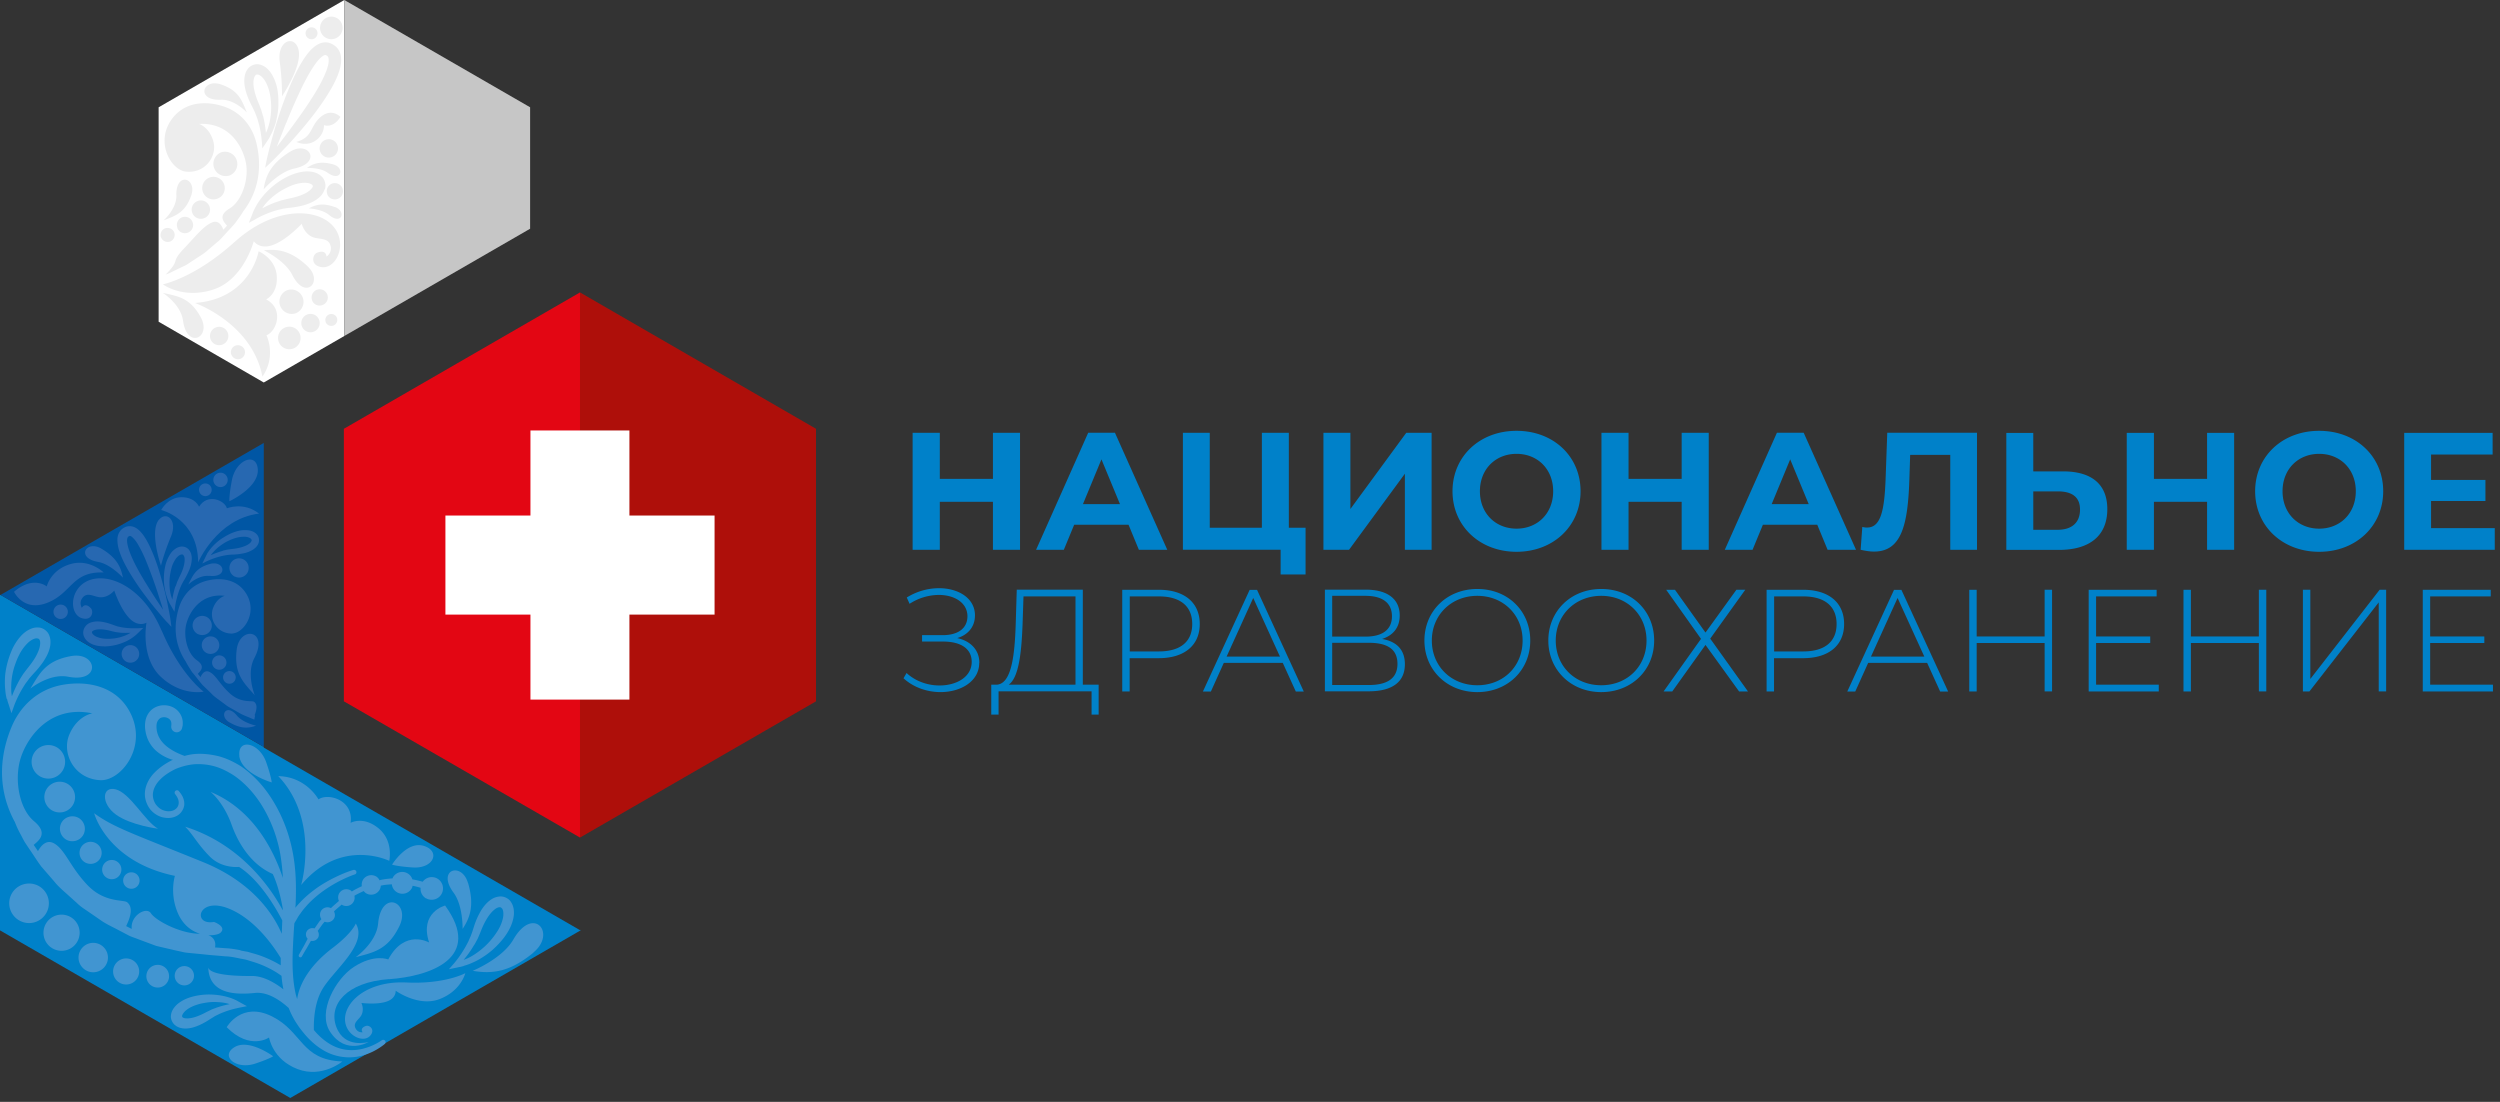 <svg width="211" height="93" fill="none" xmlns="http://www.w3.org/2000/svg"><rect width="100%" height="100%" fill="#333333" stroke="none"/><path d="M0 78.523L24.5 92.67l24.499-14.146v-.047l-.048.028-26.69-15.407v-.057L.048 50.212 0 50.241v28.282z" fill="#0081C9"/><path d="M9.794 68.757c-1.27-.91-1.213-2.417-.047-2.142 1.242.303 2.503 2.73 3.593 3.328 0 0-2.275-.275-3.546-1.186zm12.923 18.802s-1.593 1.137-3.584-.863c0 0 1.242-2.21 3.83-.91 2.598 1.299 2.418 3.669 5.926 3.802 0 0-1.697 1.431-3.773.644-2.124-.806-2.409-2.673-2.409-2.673" fill="#4195D1"/><path d="M19.787 88.383c-1.223.75.123 1.916 1.726 1.394 1.166-.38 1.545-.626 1.545-.626s-2.048-1.517-3.27-.768zM2.456 77.907a1.68 1.68 0 01-1.678-1.669c0-.92.749-1.669 1.678-1.669.929 0 1.668.75 1.668 1.669 0 .92-.749 1.669-1.668 1.669zm4.266.815a1.525 1.525 0 11-3.053 0 1.525 1.525 0 113.053 0zm1.148.854c.682 0 1.241.559 1.241 1.242 0 .682-.559 1.242-1.242 1.242-.682 0-1.242-.56-1.242-1.242 0-.683.56-1.242 1.242-1.242zm3.877 2.417a1.1 1.1 0 11-2.201-.002 1.1 1.1 0 012.201.002zm2.523.398a.955.955 0 01-.958.958.955.955 0 01-.958-.958c0-.53.427-.957.958-.957.53 0 .957.426.957.957zm2.104-.038a.815.815 0 11-1.63 0 .815.815 0 011.63 0zm23.674-2.626c.086-.161.171-.322.266-.493.076-.18.161-.37.237-.56.142-.369.294-.72.502-1.07.2-.342.456-.674.74-.882.142-.105.294-.161.389-.152.094 0 .113.038.18.095.142.151.161.578.057.938-.095.38-.275.75-.503 1.09a6.337 6.337 0 01-.74.93 6.528 6.528 0 01-.786.692c-.266.2-.522.36-.759.484-.18.094-.35.16-.502.218.256-.313.588-.74.91-1.3m-.9 1.802c.198-.057.445-.133.71-.256.266-.114.57-.265.873-.465a6.62 6.62 0 00.938-.71c.285-.266.607-.598.882-.958.275-.37.53-.787.692-1.28.076-.247.142-.512.142-.796 0-.285-.038-.607-.246-.92-.19-.323-.645-.522-1.005-.465-.37.038-.636.209-.854.38-.426.36-.682.786-.89 1.204-.21.417-.352.843-.465 1.223-.057.18-.124.35-.18.512-.076.16-.143.322-.21.474a9.445 9.445 0 01-.843 1.384c-.237.322-.38.483-.38.483l-.416.475.777-.162c.114-.028.275-.047.474-.113M1.669 57.342c.094-.151.19-.303.293-.464.114-.152.238-.313.36-.474.247-.304.475-.607.674-.949.19-.34.36-.72.389-1.061.019-.171 0-.323-.057-.408-.048-.085-.086-.076-.17-.104-.2-.048-.57.142-.835.407a3.693 3.693 0 00-.692.958c-.19.36-.313.71-.436 1.08a5.85 5.85 0 00-.21 1.015 5.774 5.774 0 00-.037.882c0 .199.028.38.057.54.142-.37.35-.862.664-1.412m-1.1 1.64a4.267 4.267 0 01-.123-.74 6.318 6.318 0 01-.029-.967c.01-.36.066-.73.161-1.147a7.85 7.85 0 01.398-1.213 4.38 4.38 0 01.759-1.214c.17-.19.37-.37.616-.512.247-.142.54-.266.9-.237.37.01.76.294.892.635.142.332.133.645.095.91-.095.54-.341.967-.588 1.347a8.19 8.19 0 01-.815.995c-.123.133-.237.275-.351.398-.104.143-.2.275-.303.408a9.322 9.322 0 00-.778 1.394c-.161.36-.227.56-.227.56l-.209.587-.237-.74c-.03-.104-.095-.256-.133-.464m31.317 18.953c-.152 1.63-1.897 2.844-1.897 2.844 1.451-.398 2.693-.569 3.689-2.617.995-2.048-1.527-3.157-1.792-.227zM45.026 80.4c-1.99 1.64-3.48 1.82-5.129 1.536 0 0 2.503-1.024 3.432-2.645 1.678-2.91 3.679-.54 1.688 1.1m-5.509-5.859c.521 1.81.209 2.853-.465 3.868 0 0 .048-1.972-.767-3.063-1.451-1.972.71-2.616 1.223-.805" fill="#4195D1"/><path d="M32.824 82.638c-3.574.256-5.139 2.162-4.437 4.039.701 1.877 2.73 1.261 2.73 1.261s-1.924 1.176-3.261-.863c-1.09-1.669.483-4.475 2-5.46 1.745-1.139 2.911-.636 2.911-.636 1.394-2.617 3.451-1.432 3.451-1.432-.844-2.55 1.347-3.12 1.347-3.12 3.204 4.39-1.167 5.964-4.75 6.22" fill="#4195D1"/><path d="M34.312 82.922c3.252.152 4.959-.787 4.959-.787s-.35 1.48-2.152 2.181c-1.792.702-3.726-.702-3.726-.702s.075.636-.768.92c-.844.285-2.124.114-2.124.114s.265.53 0 1.033c-.19.37-.74.626-.493 1.11.199.398.597.332.597.332-.19-.266.029-.465.303-.54.285-.077.797.33.323.843-.474.512-1.498.18-1.925-.635-.844-1.622 1.204-4.049 4.987-3.869m-18.526 2.295c.247-.18.55-.323.854-.417.313-.105.606-.152.938-.2a4.21 4.21 0 01.844-.018c.266.009.503.047.72.094.095.02.171.048.257.076a8.08 8.08 0 00-1.081.285c-.142.056-.285.104-.427.16-.142.077-.294.143-.445.219a5.86 5.86 0 01-.863.389c-.304.104-.626.17-.892.142a.479.479 0 01-.274-.095c-.038-.038 0-.029-.029-.076-.019-.114.161-.389.408-.56m-.93 1.366c.266.18.541.218.778.228.474 0 .863-.143 1.214-.294a6.32 6.32 0 00.938-.531c.133-.076.256-.152.37-.228.133-.066.256-.123.37-.18.493-.218.929-.35 1.242-.427.152-.038.275-.066.36-.085.085-.019.133-.028.133-.028l.588-.114-.636-.351c-.085-.038-.199-.123-.36-.19a3.697 3.697 0 00-.588-.218 5.151 5.151 0 00-.787-.17 6.162 6.162 0 00-.967-.057 5.57 5.57 0 00-1.061.133c-.37.085-.759.208-1.129.436-.18.113-.37.246-.53.436-.162.19-.314.417-.352.74-.056.322.143.73.418.89m19.986-13.358c-1.29-.086-1.745-.237-1.745-.237s1.242-2.03 2.683-1.584c1.442.455.825 1.944-.948 1.82m-14.62-9.423c-.16-1.508 1.679-1.129 2.266.55.427 1.222.465 1.696.465 1.696s-2.579-.74-2.74-2.247m-16.82 1.736a1.423 1.423 0 01-.521-1.935 1.423 1.423 0 011.934-.521c.673.389.91 1.26.521 1.934a1.415 1.415 0 01-1.934.522zm2.788 2.398a1.3 1.3 0 01-1.773.474 1.3 1.3 0 01-.474-1.773 1.3 1.3 0 011.773-.474 1.3 1.3 0 01.474 1.773zm.474 1.11c.502.293.673.938.389 1.44a1.065 1.065 0 01-1.442.39 1.065 1.065 0 01-.388-1.442 1.065 1.065 0 011.44-.388zm1.82 3.413a.939.939 0 01-1.28.34.93.93 0 01-.341-1.27.939.939 0 011.28-.34.93.93 0 01.341 1.27zm1.678 1.355a.808.808 0 01-1.109.294.809.809 0 01-.294-1.109.809.809 0 011.11-.294.81.81 0 01.293 1.11zm1.555.863a.696.696 0 01-.948.256.696.696 0 01-.256-.948.696.696 0 01.948-.256c.332.19.446.617.256.948zm24.272 1.166a.942.942 0 01-.464-.9 6.28 6.28 0 00-.673-.171c-.02.076-.029.152-.076.218a.904.904 0 01-1.242.332.888.888 0 01-.436-.673c-.285.019-.588.038-.882.104-.02 0-.029 0-.048.01a.828.828 0 01-.104.35.823.823 0 01-1.119.304.73.73 0 01-.218-.2c-.265.124-.54.247-.787.399.038.17.02.35-.076.512a.702.702 0 01-.967.256c-.01 0-.019-.02-.028-.029-.218.2-.455.38-.654.579.095.19.114.417 0 .606a.637.637 0 01-.787.266c-.067.076-.142.161-.2.237-.132.19-.255.36-.388.54.114.171.133.39.028.579a.561.561 0 01-.597.256c-.19.313-.332.597-.465.796-.19.323-.293.512-.293.512a.14.14 0 01-.2.067c-.075-.038-.094-.133-.056-.2 0 0 .104-.19.294-.53.132-.21.265-.493.445-.816a.53.53 0 01-.076-.635.559.559 0 01.654-.237c.124-.18.247-.36.38-.55.057-.085.133-.161.199-.237a.655.655 0 01-.038-.683.641.641 0 01.844-.246c.208-.209.445-.398.673-.607a.714.714 0 01.019-.635.702.702 0 01.967-.256c.038.028.066.066.104.095.266-.171.56-.313.844-.446a.84.84 0 01.085-.522.823.823 0 011.12-.303c.132.076.227.2.293.323.02 0 .038-.01.057-.02.36-.085.711-.113 1.043-.142.01-.028.01-.057.028-.085a.902.902 0 011.242-.332.9.9 0 01.399.503c.332.056.625.132.872.199a.946.946 0 011.233-.266.958.958 0 01-.958 1.66m-10.534-1.12s1.593-5.48-1.934-9.187c2.37.048 3.394 1.963 3.394 1.963.816-.569 2.987.047 2.712 1.981 0 0 1.052-.606 2.351.456 1.299 1.061.91 2.75.91 2.75s-4.058-2.002-7.433 2.037z" fill="#4195D1"/><path d="M20.29 80.22c.199.038.389.076.578.105.18.047.36.104.531.151.692.19 1.27.446 1.735.683.209.104.398.218.56.313v-.616c-.636-1.043-2.105-3.139-4.163-4.077-2.816-1.28-3.366 1.365-1.47 1.033 0 0 1.1.389.55.91-.132.124-.53.237-1.023.209.559.218.635.683.559 1.033.303.02.616.048.91.067.436.019.854.095 1.242.17M2.541 71.754c-.152-.228-.303-.446-.446-.673-.151-.247-.246-.465-.379-.702a7.717 7.717 0 01-.455-.986c-.948-1.726-1.745-4.494-.294-8.021.75-1.811 2.257-3.214 4.333-3.575 2.114-.37 4.703.105 5.812 2.608 1.242 2.825-.977 5.537-2.664 5.442-2.21-.123-3.271-2.285-2.589-3.868.683-1.593 1.935-1.773 1.935-1.773-3.452-.711-5.367 1.83-5.993 3.612-.635 1.773-.246 4.4 1.081 5.5 1.223 1.023.38 1.63-.038 1.99.038.057.076.114.124.18.075.114.16.237.237.351.208-.389.682-1.043 1.365-.654.939.54 1.327 1.944 2.787 3.489 1.451 1.545 3.072 1.232 3.376 1.479.588.474.19 1.432-.086 2.01.143.076.285.142.427.218.019 0 .038.01.047.019-.142-1.119 1.233-1.906 1.612-1.327.417.635 2.475 1.716 4.087 1.735h.056c-.73-.228-1.507-.778-1.943-1.934-.607-1.603-.17-2.95-.17-2.95-5.746-1.194-6.818-5.29-6.818-5.29 1.64 1.195 3.139 1.67 9.169 4.115 4.342 1.754 6.049 4.599 6.665 6.059.019-.37.028-.75.047-1.119-.54-1.052-1.896-3.404-3.65-4.523 0 0-1.441.171-2.475-.881-1.033-1.043-1.45-1.906-2.076-2.513 4.779 1.508 7.291 5.281 8.24 7.054v-.133c-.323-1.915-.845-2.93-.845-2.93-1.972-.862-2.996-2.825-3.46-4.124-.702-1.972-1.792-2.806-1.792-2.806 3.707 1.526 5.395 5.12 6.106 7.263a17.853 17.853 0 00-.218-2.01 11.887 11.887 0 00-1.375-3.802c-.645-1.129-1.527-2.143-2.541-2.835-.522-.332-1.053-.607-1.621-.768a5.212 5.212 0 00-1.698-.18c-.559.047-1.08.19-1.573.388-.465.218-.94.522-1.261.835-.342.331-.579.701-.655 1.09-.085.389.02.768.209 1.062.218.294.464.483.806.56.265.066.578.037.777-.086.427-.246.399-.692.294-.939-.114-.256-.237-.379-.227-.379-.076-.085-.067-.218.019-.284a.198.198 0 01.284.019c-.01.01.142.132.322.474.076.17.162.417.133.72a1.234 1.234 0 01-.55.854c-.332.208-.74.275-1.204.18-.389-.067-.863-.342-1.157-.74-.293-.407-.483-.967-.388-1.545.085-.57.398-1.11.806-1.517.436-.436.89-.74 1.46-1.034l.085-.028-.114-.029a3.656 3.656 0 01-1.318-.74 2.798 2.798 0 01-.881-1.601 2.464 2.464 0 010-.986c.075-.342.275-.702.578-.93.303-.227.654-.322.976-.322.323 0 .626.085.873.237a1.478 1.478 0 01.71 1.185c0 .17 0 .294-.027.37l-.029.123a.47.47 0 01-.55.36.478.478 0 01-.36-.55c-.02 0 .114-.417-.266-.625-.19-.114-.53-.133-.72.028a.753.753 0 00-.228.351c-.047.161-.047.37-.019.597.057.427.266.816.55 1.12.285.312.645.54.977.72.322.17.616.284.825.36a5.13 5.13 0 01.758-.152c.654-.066 1.337 0 2.01.152.673.161 1.318.465 1.925.834 1.194.797 2.152 1.887 2.901 3.177.72 1.213 1.252 2.654 1.526 4.086.285 1.441.313 2.91.256 4.323 0 .133-.018.266-.028.399.123-.162.266-.313.417-.474a8.75 8.75 0 011.072-.958c.768-.597 1.63-1.043 2.285-1.337a8.959 8.959 0 011.128-.427.204.204 0 01.246.133.192.192 0 01-.132.247s-.436.142-1.062.445c-.626.304-1.432.778-2.134 1.366-.35.293-.682.606-.957.938a4.153 4.153 0 00-.38.474c-.113.161-.227.304-.303.455-.085.143-.161.275-.237.399-.01.028-.019.037-.028.066a68.862 68.862 0 00-.133 2.351c-.047 1.3 0 2.55.266 3.67.028.123.075.237.104.36.199-1.356 1.137-2.91 2.986-4.314 1.688-1.28 1.963-2.067 1.963-2.067 1.071 1.763-1.972 4.01-2.873 5.641-.616 1.11-.683 2.541-.664 3.347.607.73 1.318 1.252 2.02 1.498.749.266 1.47.228 2.029.104a4.95 4.95 0 001.27-.483c.285-.152.408-.256.408-.247a.204.204 0 01.275.02.197.197 0 01-.019.284s-.142.133-.436.322c-.294.19-.73.446-1.365.635a4.25 4.25 0 01-2.37.01c-.91-.247-1.802-.882-2.532-1.726a10.74 10.74 0 01-.54-.682c-.152-.228-.313-.456-.465-.74a6.974 6.974 0 01-.398-.853c-.655-.597-1.745-1.385-2.845-1.27-1.735.18-3.868.066-3.944-2.143.152.578 2.02.73 3.67.71 1.023-.009 2.038.636 2.673 1.129a9.128 9.128 0 01-.161-1.138c-.2-.142-.503-.36-.93-.578a8.502 8.502 0 00-1.602-.645c-.16-.047-.322-.104-.502-.152-.18-.037-.36-.066-.54-.104-.37-.076-.759-.161-1.176-.17a234.21 234.21 0 00-1.328-.114c-.455-.048-.929-.095-1.422-.142-.246-.029-.493-.038-.74-.086a50.058 50.058 0 00-.767-.17c-.512-.124-1.043-.238-1.574-.37-.512-.19-1.024-.38-1.555-.579-.256-.104-.531-.18-.787-.313a64.917 64.917 0 00-.758-.398c-.503-.275-1.034-.502-1.508-.825-.474-.331-.948-.654-1.432-.986a4.104 4.104 0 01-.673-.54l-.645-.578c-.426-.39-.872-.75-1.232-1.204l-1.11-1.28c-.331-.446-.625-.92-.929-1.366m3.195-14.648C4.172 56.81 2.56 58.12 2.56 58.12c.777-1.252 1.27-2.37 3.46-2.75 2.2-.37 2.55 2.294-.275 1.745z" fill="#4195D1"/><path d="M22.262 37.384L.047 50.212 22.262 63.04V37.384z" fill="#0056A4"/><path d="M13.416 43.87c.626-.768 1.593.028 1.014 1.412-.588 1.403-.843 2.465-.843 2.465s-.996-2.863-.18-3.877m3.318 9.66a.823.823 0 01-.398-1.08.823.823 0 011.08-.398c.408.19.579.673.399 1.08a.811.811 0 01-1.081.39m3.109-4.846a.823.823 0 01-.398-1.08.823.823 0 011.081-.399c.408.19.579.673.398 1.081a.811.811 0 01-1.08.389m-1.394 6.096a.746.746 0 01-.986.36.746.746 0 01-.36-.985.746.746 0 01.986-.36c.37.17.53.616.36.985zm-6.761.74a.746.746 0 01-.985.36.746.746 0 01-.36-.986c.17-.37.616-.53.985-.36.37.17.531.616.36.986zm7.083-.133a.606.606 0 11-.512 1.1.606.606 0 01.512-1.1zm.105-15.416a.606.606 0 11-.512 1.1.606.606 0 01.512-1.1zM5.376 51.085a.606.606 0 11-.512 1.1.606.606 0 01.512-1.1zm14.468 6.314a.53.53 0 01-.71.256.538.538 0 01-.257-.711.538.538 0 01.711-.256c.266.123.38.445.256.711zm-2.029-15.834a.53.53 0 01-.711.256.538.538 0 01-.256-.71.537.537 0 01.711-.257c.265.123.38.446.256.711z" fill="#2768B1"/><path d="M19.635 53.474c-1.27.038-1.981-1.138-1.678-2.076.313-.939 1.015-1.11 1.015-1.11-2-.237-2.968 1.318-3.243 2.361-.275 1.043.086 2.522.891 3.081.75.522.294.91.076 1.138.029.029.048.067.076.095.048.057.104.123.152.19.104-.237.341-.636.749-.446.56.266.853 1.043 1.763 1.849.91.806 1.82.55 2 .673.361.247.181.806.048 1.147.02 0 .029.01.048.02-.029.113-.048.227-.067.34a6.648 6.648 0 01-.294-.123c-.293-.132-.616-.237-.9-.398-.285-.161-.579-.332-.863-.493a2.44 2.44 0 01-.417-.275l-.398-.294c-.266-.199-.54-.379-.759-.625-.237-.228-.465-.456-.702-.674-.218-.237-.398-.493-.597-.73a5.394 5.394 0 00-.294-.36c-.104-.133-.161-.256-.246-.38a6.12 6.12 0 01-.313-.54c-.626-.938-1.223-2.474-.579-4.56.332-1.072 1.12-1.944 2.295-2.257 1.195-.322 2.692-.18 3.451 1.195.853 1.545-.275 3.205-1.242 3.242m-5.964-.256c1.574 3.745 3.546 5.168 3.546 5.168s-1.848.398-3.612-1.252c-1.763-1.65-1.213-4.57-1.213-4.57s-.683.427-1.451-.38c-.768-.795-1.27-2.331-1.27-2.331s-.465.587-1.157.568c-.522-.01-1.1-.493-1.517.038-.342.437-.057.854-.057.854.199-.36.54-.228.777.056.228.276.057 1.072-.777.816-.835-.256-1.015-1.593-.323-2.503 1.375-1.82 5.215-.816 7.045 3.546m1.186-3.726c.047-.124.094-.247.132-.38.057-.123.123-.256.18-.398a4.36 4.36 0 00.332-.777c.085-.275.142-.57.114-.816a.465.465 0 00-.105-.275c-.047-.056-.075-.047-.142-.047-.151 0-.388.19-.53.417a2.449 2.449 0 00-.342.787 5.13 5.13 0 00-.142.834 4.95 4.95 0 000 .75c.019.236.057.445.104.635.038.142.085.265.123.379a7.71 7.71 0 01.256-1.11m-.53 1.337a2.912 2.912 0 01-.2-.502 3.988 3.988 0 01-.17-.683 4.618 4.618 0 01-.067-.843c0-.275.029-.607.095-.93a3.12 3.12 0 01.36-.976c.095-.161.2-.322.36-.455.152-.133.342-.266.607-.304a.774.774 0 01.73.313c.152.218.19.436.2.636.009.398-.095.739-.219 1.042a6.835 6.835 0 01-.426.835 6.122 6.122 0 00-.19.341c-.057.114-.104.228-.152.341-.18.446-.274.835-.34 1.11a5.444 5.444 0 00-.077.436l-.057.445-.284-.493c-.038-.075-.104-.17-.17-.303" fill="#2768B1"/><path d="M8.173 53.749c.218.095.474.151.73.16.256.02.493 0 .749-.027.227-.038.455-.076.654-.152.2-.057.38-.142.531-.218.066-.029.123-.076.18-.105-.237.01-.53.02-.881-.009-.114-.019-.238-.029-.36-.048l-.38-.085a3.98 3.98 0 00-.73-.142c-.247-.019-.512-.01-.711.066-.095.038-.17.095-.19.133-.019.038 0 .028 0 .066 0 .095.2.285.417.37m-.957-.92c.17-.199.37-.284.55-.331.36-.095.682-.057.976 0 .294.057.57.151.806.237.114.038.218.076.322.114.114.028.219.047.323.075.417.076.777.095 1.024.095h.398l.465-.028-.418.407c-.056.048-.132.133-.237.219-.104.085-.237.19-.407.293-.161.105-.36.209-.579.294a4.346 4.346 0 01-.73.237c-.246.048-.54.105-.834.105-.303 0-.616-.02-.939-.124a1.67 1.67 0 01-.483-.246 1.08 1.08 0 01-.398-.531.85.85 0 01.16-.806m10.43-4.238c-.91-.095-1.764.73-1.764.73.38-.749.607-1.413 1.84-1.745 1.232-.322 1.564 1.186-.067 1.005m1.717 12.373c.938.54 1.564.512 2.228.275 0 0-1.11-.246-1.612-.853-.9-1.09-1.564.038-.626.578M8.543 46.297c1.27.749 1.659 1.517 1.83 2.455 0 0-1.043-1.147-2.096-1.327-1.896-.332-1.014-1.868.266-1.128zm4.712 3.565a41.064 41.064 0 00-.968-2.617 11.356 11.356 0 00-.682-1.365 2.579 2.579 0 00-.436-.54c-.076-.067-.143-.105-.18-.105h-.048c-.038.01-.076.028-.066.028-.086.048-.142.123-.152.332 0 .2.047.436.114.673.152.474.36.948.588 1.394.464.9.976 1.707 1.412 2.399.36.56.674 1.033.93 1.403-.133-.427-.313-.977-.512-1.602zm.862 2.673s-.19-.199-.502-.569c-.313-.37-.768-.9-1.261-1.564a21.54 21.54 0 01-1.593-2.38c-.256-.464-.512-.957-.692-1.517a3.13 3.13 0 01-.161-.938c0-.18.028-.37.123-.57.095-.198.265-.379.464-.473a.582.582 0 01.124-.057.962.962 0 01.56-.028c.236.056.397.18.53.293.266.237.427.484.588.74.303.502.512 1.005.711 1.498.38.986.635 1.925.844 2.73.208.806.332 1.489.426 1.963.095.474.124.749.124.749l.066.493-.341-.37h-.01zM3.954 49.501s-1.138-.957-2.769.446c0 0 .806 1.744 2.854.91s2.048-2.645 4.712-2.54c0 0-1.204-1.186-2.825-.703-1.66.494-1.982 1.887-1.982 1.887M21.76 39.64c-.077-1.526-1.859-.871-2.19.902-.247 1.289-.21 1.763-.21 1.763s2.475-1.138 2.4-2.674" fill="#2768B1"/><path d="M16.725 47.463s1.574-3.679 5.139-4.115c-1.309-1.033-2.712-.446-2.712-.446-.18-.673-1.64-1.299-2.351-.132 0 0-.294-.797-1.47-.806-1.175 0-1.726 1.08-1.726 1.08s3.091.73 3.12 4.419z" fill="#2768B1"/><path d="M18.801 46.477c.114-.029.237-.057.37-.086.133-.018.266-.038.408-.056.265-.029.521-.067.787-.143.256-.075.521-.18.701-.331a.491.491 0 00.171-.228c.019-.066 0-.076-.038-.133-.076-.114-.35-.208-.607-.199-.265 0-.54.047-.796.133a4.26 4.26 0 00-.74.322 4.548 4.548 0 00-.587.398c-.18.133-.323.285-.446.418-.095.104-.17.199-.237.293a6.415 6.415 0 011.005-.37m-1.337.276c.076-.124.17-.266.294-.427.123-.152.275-.322.455-.483a3.86 3.86 0 01.635-.484c.228-.142.493-.294.778-.408.284-.114.607-.208.957-.227.171 0 .36 0 .55.047.19.047.389.133.56.322a.75.75 0 01.132.74c-.085.237-.246.38-.398.493a2.337 2.337 0 01-.938.37 4.903 4.903 0 01-.882.095c-.123 0-.247.019-.37.028a6.023 6.023 0 00-1.394.37c-.246.095-.379.161-.379.161l-.38.19.238-.484c.038-.066.076-.17.152-.294m4 8.77c-.701 1.328.038 3.129.038 3.129-.91-1.034-1.782-1.783-1.526-3.85.265-2.066 2.75-1.659 1.488.721z" fill="#2768B1"/><path d="M29.022 36.19v23l19.93 11.5V24.68l-19.93 11.51z" fill="#E30613"/><path d="M68.871 36.19l-19.92-11.51v46.012l19.92-11.5V36.19z" fill="#AE0F0A"/><path d="M60.31 43.509h-7.187v-7.177H44.77v7.177h-7.177v8.362h7.177v7.178h8.353V51.87h7.187v-8.36zM29.06 0L13.388 9.055v18.1l8.874 5.128 6.798-3.925V0z" fill="#fff"/><path d="M44.742 9.055L29.06 0v28.358l15.682-9.054V9.054z" fill="#C6C6C6"/><path d="M25.125 3.973c-.445-1.015-1.735-.437-1.517 1.232.228 1.688.19 2.92.19 2.92s1.915-2.806 1.327-4.143M19.427 14.79a1.04 1.04 0 00-.758-1.933 1.042 1.042 0 00-.588 1.346c.208.53.815.796 1.346.588zm5.575 11.634a1.04 1.04 0 00-.759-1.934c-.53.208-.796.815-.588 1.346.209.531.816.796 1.347.588zm-7.869-10.202c.19.493.74.73 1.232.54a.947.947 0 00.54-1.232.948.948 0 00-1.232-.54.948.948 0 00-.54 1.232zm6.399 12.648c.19.493.74.73 1.233.54.493-.19.73-.74.54-1.232a.948.948 0 00-1.232-.54.948.948 0 00-.54 1.232zm3.546-26.168c.19.493.74.73 1.233.54.493-.19.73-.74.54-1.232a.948.948 0 00-1.232-.54.948.948 0 00-.54 1.232zm-10.41 14.269a.77.77 0 00-.436 1.005.769.769 0 001.005.437.77.77 0 00.436-1.005.77.77 0 00-1.005-.437zm9.254 9.576a.77.77 0 00-.437 1.005.77.77 0 001.005.436.77.77 0 00.437-1.005.77.77 0 00-1.005-.436zm1.545-14.743a.77.77 0 00-.436 1.005.77.77 0 001.005.436.77.77 0 00.436-1.005.77.77 0 00-1.005-.436zm-9.254 15.834a.77.77 0 00-.436 1.005.77.77 0 001.005.436.77.77 0 00.436-1.005.77.77 0 00-1.005-.436zm-3.243-8.391c.134.35.532.53.892.388a.682.682 0 00.389-.89.683.683 0 10-1.27.502m11.358 6.106c.132.35.53.53.89.388a.682.682 0 00.39-.891.683.683 0 10-1.27.503m1.27-8.96c.132.35.53.53.89.389a.682.682 0 00.39-.892.683.683 0 10-1.27.503m-14.033 3.65a.603.603 0 00.768.341.603.603 0 00.341-.768.61.61 0 00-.777-.34.603.603 0 00-.342.767m5.945 9.898a.603.603 0 00.768.342.603.603 0 00.341-.768.61.61 0 00-.777-.342.603.603 0 00-.341.768m7.964-2.758a.512.512 0 00.654.293.512.512 0 00.294-.654.5.5 0 00-.654-.284.5.5 0 00-.285.654M25.817 2.986a.512.512 0 00.654.294.512.512 0 00.294-.654.5.5 0 00-.654-.284.5.5 0 00-.284.654" fill="#EDEDED"/><path d="M21.636 12.06c-.341-1.394-1.28-2.579-2.75-3.072-1.497-.502-3.422-.445-4.512 1.252-1.214 1.905.094 4.124 1.327 4.247 1.621.161 2.626-1.29 2.313-2.522-.322-1.232-1.213-1.507-1.213-1.507 2.579-.133 3.688 1.924 3.953 3.28.266 1.356-.312 3.224-1.393 3.869-1.005.606-.455 1.137-.2 1.44-.037.039-.066.076-.104.114-.066.076-.142.152-.208.228-.114-.303-.38-.834-.92-.626-.74.294-1.337 1.09-2.408 2.219-1.195 1.27-.218.844-1.536 2.19.104-.038.218-.076.322-.123.38-.19.759-.37 1.147-.56.2-.085.38-.19.55-.313l.531-.35c.351-.228.72-.446 1.024-.73l.948-.806c.294-.285.55-.598.825-.882.133-.142.266-.294.398-.436.143-.161.238-.313.351-.465.162-.208.304-.436.446-.664.882-1.147 1.763-3.062 1.11-5.783zm-1.83 8.353c-3.375 3.062-6.058 3.584-6.058 3.584s1.697 1.28 4.266.436c2.57-.844 3.404-4.077 3.404-4.077s.493.758 1.66.303c1.166-.445 2.389-1.773 2.389-1.773s.19.816.91 1.12c.53.227 1.356.018 1.526.758a.81.81 0 01-.35.89c-.029-.454-.446-.483-.816-.312-.37.17-.56 1.062.408 1.204.967.133 1.782-1.138 1.507-2.399-.54-2.503-4.92-3.29-8.846.275m2.389-10.638a33.4 33.4 0 01-.142-.493c-.066-.17-.132-.34-.199-.521a6.244 6.244 0 01-.36-1.024c-.085-.35-.142-.73-.076-1.052a.714.714 0 01.152-.351c.066-.067.095-.048.18-.048.19.01.474.266.645.579.18.313.303.673.379 1.033.076.37.104.72.114 1.081 0 .332-.02.664-.067.958a5.325 5.325 0 01-.19.806 3.14 3.14 0 01-.189.464 9.866 9.866 0 00-.237-1.432m.569 1.754c.095-.17.209-.379.303-.625.105-.247.2-.54.266-.863a6.7 6.7 0 00.151-1.072c.01-.36.01-.777-.047-1.194a3.934 3.934 0 00-.38-1.28 2.524 2.524 0 00-.416-.616c-.18-.19-.418-.37-.75-.446-.331-.085-.758.076-.957.341-.218.256-.284.54-.313.797-.047.512.057.957.19 1.356.132.398.313.777.483 1.1.076.151.143.303.218.454.057.152.114.304.171.446.19.579.294 1.09.341 1.45.048.361.067.56.067.56l.038.579.407-.607c.057-.086.152-.209.237-.38m2.835 3.888a3.48 3.48 0 00-1.043.246 7.023 7.023 0 00-.957.493c-.275.18-.54.38-.759.579a4.529 4.529 0 00-.56.597c-.066.085-.113.17-.17.246.303-.16.683-.35 1.147-.521.161-.047.323-.104.493-.161.18-.038.36-.085.55-.133.35-.066.692-.152 1.034-.275.331-.123.673-.294.881-.512.105-.104.171-.218.171-.275 0-.066-.019-.038-.038-.085-.066-.114-.427-.228-.759-.19m1.793.531a1.5 1.5 0 01-.522.75c-.417.34-.853.492-1.27.615a7.54 7.54 0 01-1.195.21c-.17.018-.332.046-.484.066-.16.037-.313.075-.455.104a8.592 8.592 0 00-1.384.512 6.016 6.016 0 00-.503.265l-.587.323.303-.759c.038-.095.085-.246.18-.417.086-.17.2-.389.351-.607.152-.227.341-.474.569-.72a6.86 6.86 0 01.806-.74 6.546 6.546 0 011.024-.645c.379-.19.815-.35 1.299-.426a2.67 2.67 0 01.777 0c.266.047.569.142.835.398.274.246.398.73.274 1.08M18.64 8.42c1.175-.048 2.2 1.08 2.2 1.08-.427-.995-.655-1.858-2.21-2.38-1.554-.512-2.104 1.385 0 1.3" fill="#EDEDED"/><path d="M24.471 12.809c-1.583.996-2.048 1.982-2.219 3.176 0 0 1.27-1.488 2.598-1.763 2.38-.493 1.204-2.409-.37-1.413m3.793 4.674c-.996-.37-1.602-.227-2.2.105 0 0 1.11.056 1.697.55 1.053.9 1.498-.294.503-.664m-4.115-7.092a48.4 48.4 0 011.45-3.271c.295-.579.617-1.166.987-1.688.18-.256.388-.502.597-.654.095-.076.2-.123.247-.123h.047s.028.01.01 0c.037.019.085.047.085.047.104.057.17.17.16.436 0 .256-.094.56-.198.854-.228.597-.54 1.185-.872 1.735-.664 1.109-1.385 2.104-2.001 2.948a64.04 64.04 0 01-1.308 1.726c.208-.54.474-1.223.787-2.01m-1.318 3.356s.256-.246.692-.692c.427-.446 1.052-1.08 1.744-1.896.702-.816 1.489-1.783 2.228-2.92.37-.579.73-1.176 1.015-1.887.133-.351.256-.73.284-1.185 0-.228 0-.484-.113-.74a1.28 1.28 0 00-.56-.645c-.076-.047-.114-.066-.151-.085a3.692 3.692 0 00-.238-.085 1.145 1.145 0 00-.474-.01c-.303.057-.521.2-.701.332-.36.275-.588.588-.806.891-.427.617-.74 1.252-1.024 1.859a30.279 30.279 0 00-1.299 3.432c-.332 1.014-.54 1.877-.702 2.474-.151.607-.227.958-.227.958l-.123.626.464-.436-.01.01zM16.45 25.57s4.835 1.698 5.698 6.22c1.204-1.754.341-3.498.341-3.498.844-.294 1.527-2.21-.028-3.025 0 0 .995-.445.9-1.953-.094-1.507-1.535-2.105-1.535-2.105s-.664 4.01-5.376 4.362zm-1.005 1.48c-.19-1.375-1.707-2.333-1.707-2.333 1.242.285 2.295.38 3.214 2.077.92 1.697-1.175 2.73-1.507.256zm-.559-10.553c.028 1.138-1.081 2.105-1.081 2.105.967-.389 1.81-.607 2.332-2.095.521-1.489-1.299-2.058-1.252-.02M25.96 22.47c-1.385-1.29-2.466-1.479-3.689-1.346 0 0 1.783.853 2.4 2.086 1.108 2.2 2.663.55 1.288-.73m1.385-11.918s.758.313 1.384-.692c0 0-.711-.787-1.65-.01-.938.778-.644 1.726-2.067 2.115 0 0 .825.426 1.603-.095.787-.531.73-1.318.73-1.318zm.768 3.309c-1.043-.284-1.631-.095-2.21.303 0 0 1.129-.047 1.755.408 1.137.816 1.488-.426.455-.71z" fill="#EDEDED"/><path d="M86.09 36.531v9.87h-2.286v-4.049H79.32v4.049h-2.295v-9.87h2.295v3.887h4.484v-3.887h2.285zm8.437 6.02l-1.564-3.782-1.564 3.782h3.128zm.72 1.736H90.66l-.872 2.114h-2.342l4.4-9.88H94.1l4.418 9.88H96.12l-.872-2.114zm14.943.256v3.944h-2.105V46.4h-8.248v-9.87h2.266v8.012h4.399V36.53h2.276v8.012h1.412zm1.508-8.012h2.275v6.428l4.713-6.428h2.142v9.87h-2.256v-6.419l-4.712 6.419h-2.162v-9.87zm19.389 4.93c0-1.877-1.327-3.157-3.091-3.157-1.763 0-3.091 1.28-3.091 3.157s1.328 3.157 3.091 3.157c1.764 0 3.091-1.28 3.091-3.157zm-8.495 0c0-2.93 2.285-5.1 5.404-5.1 3.119 0 5.404 2.16 5.404 5.1 0 2.94-2.304 5.11-5.404 5.11s-5.404-2.17-5.404-5.11zm21.626-4.93v9.87h-2.285v-4.049h-4.484v4.049h-2.285v-9.87h2.285v3.887h4.484v-3.887h2.285zm8.439 6.02l-1.565-3.782-1.564 3.782h3.129zm.72 1.736h-4.589l-.872 2.114h-2.342l4.399-9.88h2.257l4.418 9.88h-2.399l-.872-2.114zm13.482-7.756v9.87h-2.256v-8.012h-3.385l-.067 2.058c-.123 3.877-.673 6.106-2.986 6.106-.341 0-.702-.057-1.128-.152l.142-1.934c.142.047.265.057.408.057 1.156 0 1.45-1.47 1.554-3.992l.143-4.01h7.585l-.01.009zm8.695 6.476c0-1.081-.702-1.536-1.887-1.536h-2.058v3.242h2.058c1.176 0 1.887-.588 1.887-1.706zm2.304-.038c0 2.275-1.527 3.441-4.068 3.441h-4.456v-9.87h2.275v3.243h2.513c2.38 0 3.736 1.062 3.736 3.186zm10.704-6.438v9.87h-2.285v-4.049h-4.485v4.049h-2.294v-9.87h2.294v3.887h4.485v-3.887h2.285zm10.268 4.93c0-1.877-1.327-3.157-3.091-3.157-1.763 0-3.091 1.28-3.091 3.157s1.328 3.157 3.091 3.157c1.764 0 3.091-1.28 3.091-3.157zm-8.495 0c0-2.93 2.285-5.1 5.404-5.1 3.119 0 5.404 2.16 5.404 5.1 0 2.94-2.304 5.11-5.404 5.11s-5.404-2.17-5.404-5.11zm20.223 3.11v1.83h-7.642v-9.87h7.462v1.83h-5.196v2.143h4.589v1.782h-4.589v2.285h5.376zM82.647 55.948c0 1.555-1.555 2.465-3.27 2.465-1.091 0-2.248-.37-3.12-1.166l.256-.446c.777.721 1.811 1.053 2.787 1.053 1.432 0 2.712-.72 2.712-1.991 0-1.1-.891-1.716-2.427-1.716h-1.763v-.54h1.744c1.308 0 2.086-.588 2.086-1.593 0-1.138-1.09-1.802-2.418-1.802a4.57 4.57 0 00-2.465.75l-.237-.532a5.185 5.185 0 012.712-.787c1.659 0 3.043.853 3.043 2.295 0 .948-.569 1.64-1.498 1.915 1.166.256 1.868 1.033 1.868 2.086m2.475 1.849h5.64v-7.452h-4.389l-.076 2.303c-.085 2.342-.303 4.551-1.175 5.149zm7.594 0v2.522h-.597v-1.963h-7.85v1.963h-.617v-2.522h.474c1.223-.095 1.508-2.4 1.593-5.196l.085-2.825h5.575v8.02h1.337zm7.898-5.12c0-1.48-.977-2.332-2.816-2.332h-2.456v4.645h2.456c1.84 0 2.816-.843 2.816-2.313zm.635 0c0 1.801-1.299 2.882-3.46 2.882h-2.456v2.807h-.626v-8.58h3.081c2.162 0 3.461 1.08 3.461 2.89zm6.77 2.75l-2.257-4.95-2.247 4.95h4.504zm.237.53h-4.978l-1.09 2.418h-.673l3.944-8.58h.626l3.944 8.58h-.673l-1.1-2.417zm9.68.086c0-1.242-.844-1.783-2.427-1.783h-3.082v3.565h3.082c1.583 0 2.427-.569 2.427-1.792m-5.509-2.294h2.816c1.422 0 2.228-.588 2.228-1.716 0-1.129-.806-1.726-2.228-1.726h-2.816v3.442zm6.135 2.332c0 1.46-1.015 2.285-3.063 2.285h-3.688v-8.58h3.461c1.763 0 2.854.749 2.854 2.18 0 1.034-.579 1.688-1.489 1.982 1.27.218 1.925.948 1.925 2.133zm9.936-2c0-2.171-1.64-3.774-3.821-3.774s-3.84 1.603-3.84 3.774c0 2.17 1.64 3.773 3.84 3.773s3.821-1.602 3.821-3.773zm-8.287 0c0-2.484 1.897-4.352 4.466-4.352s4.466 1.849 4.466 4.352-1.915 4.352-4.466 4.352c-2.55 0-4.466-1.868-4.466-4.352zm18.745 0c0-2.171-1.64-3.774-3.821-3.774s-3.84 1.603-3.84 3.774c0 2.17 1.64 3.773 3.84 3.773s3.821-1.602 3.821-3.773zm-8.287 0c0-2.484 1.897-4.352 4.466-4.352s4.466 1.849 4.466 4.352-1.916 4.352-4.466 4.352c-2.551 0-4.466-1.868-4.466-4.352zm10.686-4.286l2.578 3.612 2.608-3.612h.749l-2.958 4.124 3.185 4.457h-.749l-2.835-3.926-2.806 3.926h-.73l3.157-4.438-2.939-4.143h.74zm13.643 2.892c0-1.48-.977-2.332-2.816-2.332h-2.456v4.645h2.456c1.839 0 2.816-.843 2.816-2.313zm.635 0c0 1.801-1.299 2.882-3.461 2.882h-2.455v2.807h-.626v-8.58h3.081c2.162 0 3.461 1.08 3.461 2.89zm6.77 2.75l-2.257-4.95-2.247 4.95h4.504zm.237.53h-4.978l-1.09 2.418h-.673l3.944-8.58h.626l3.944 8.58h-.673l-1.1-2.417zm10.543-6.172v8.58h-.626V54.27h-5.736v4.087h-.626v-8.58h.626v3.943h5.736v-3.944h.626zm9.007 8.012v.569h-5.916v-8.58h5.736v.559h-5.111v3.384h4.57v.55h-4.57v3.518h5.291zm9.074-8.012v8.58h-.626V54.27h-5.736v4.087h-.626v-8.58h.626v3.943h5.736v-3.944h.626zm3.09 0h.626v7.528l5.85-7.528h.55v8.58h-.626v-7.518l-5.85 7.519h-.55v-8.58zm16.042 8.012v.569h-5.925v-8.58h5.736v.559h-5.111v3.384h4.57v.55h-4.57v3.518h5.3z" fill="#0081C9"/></svg>